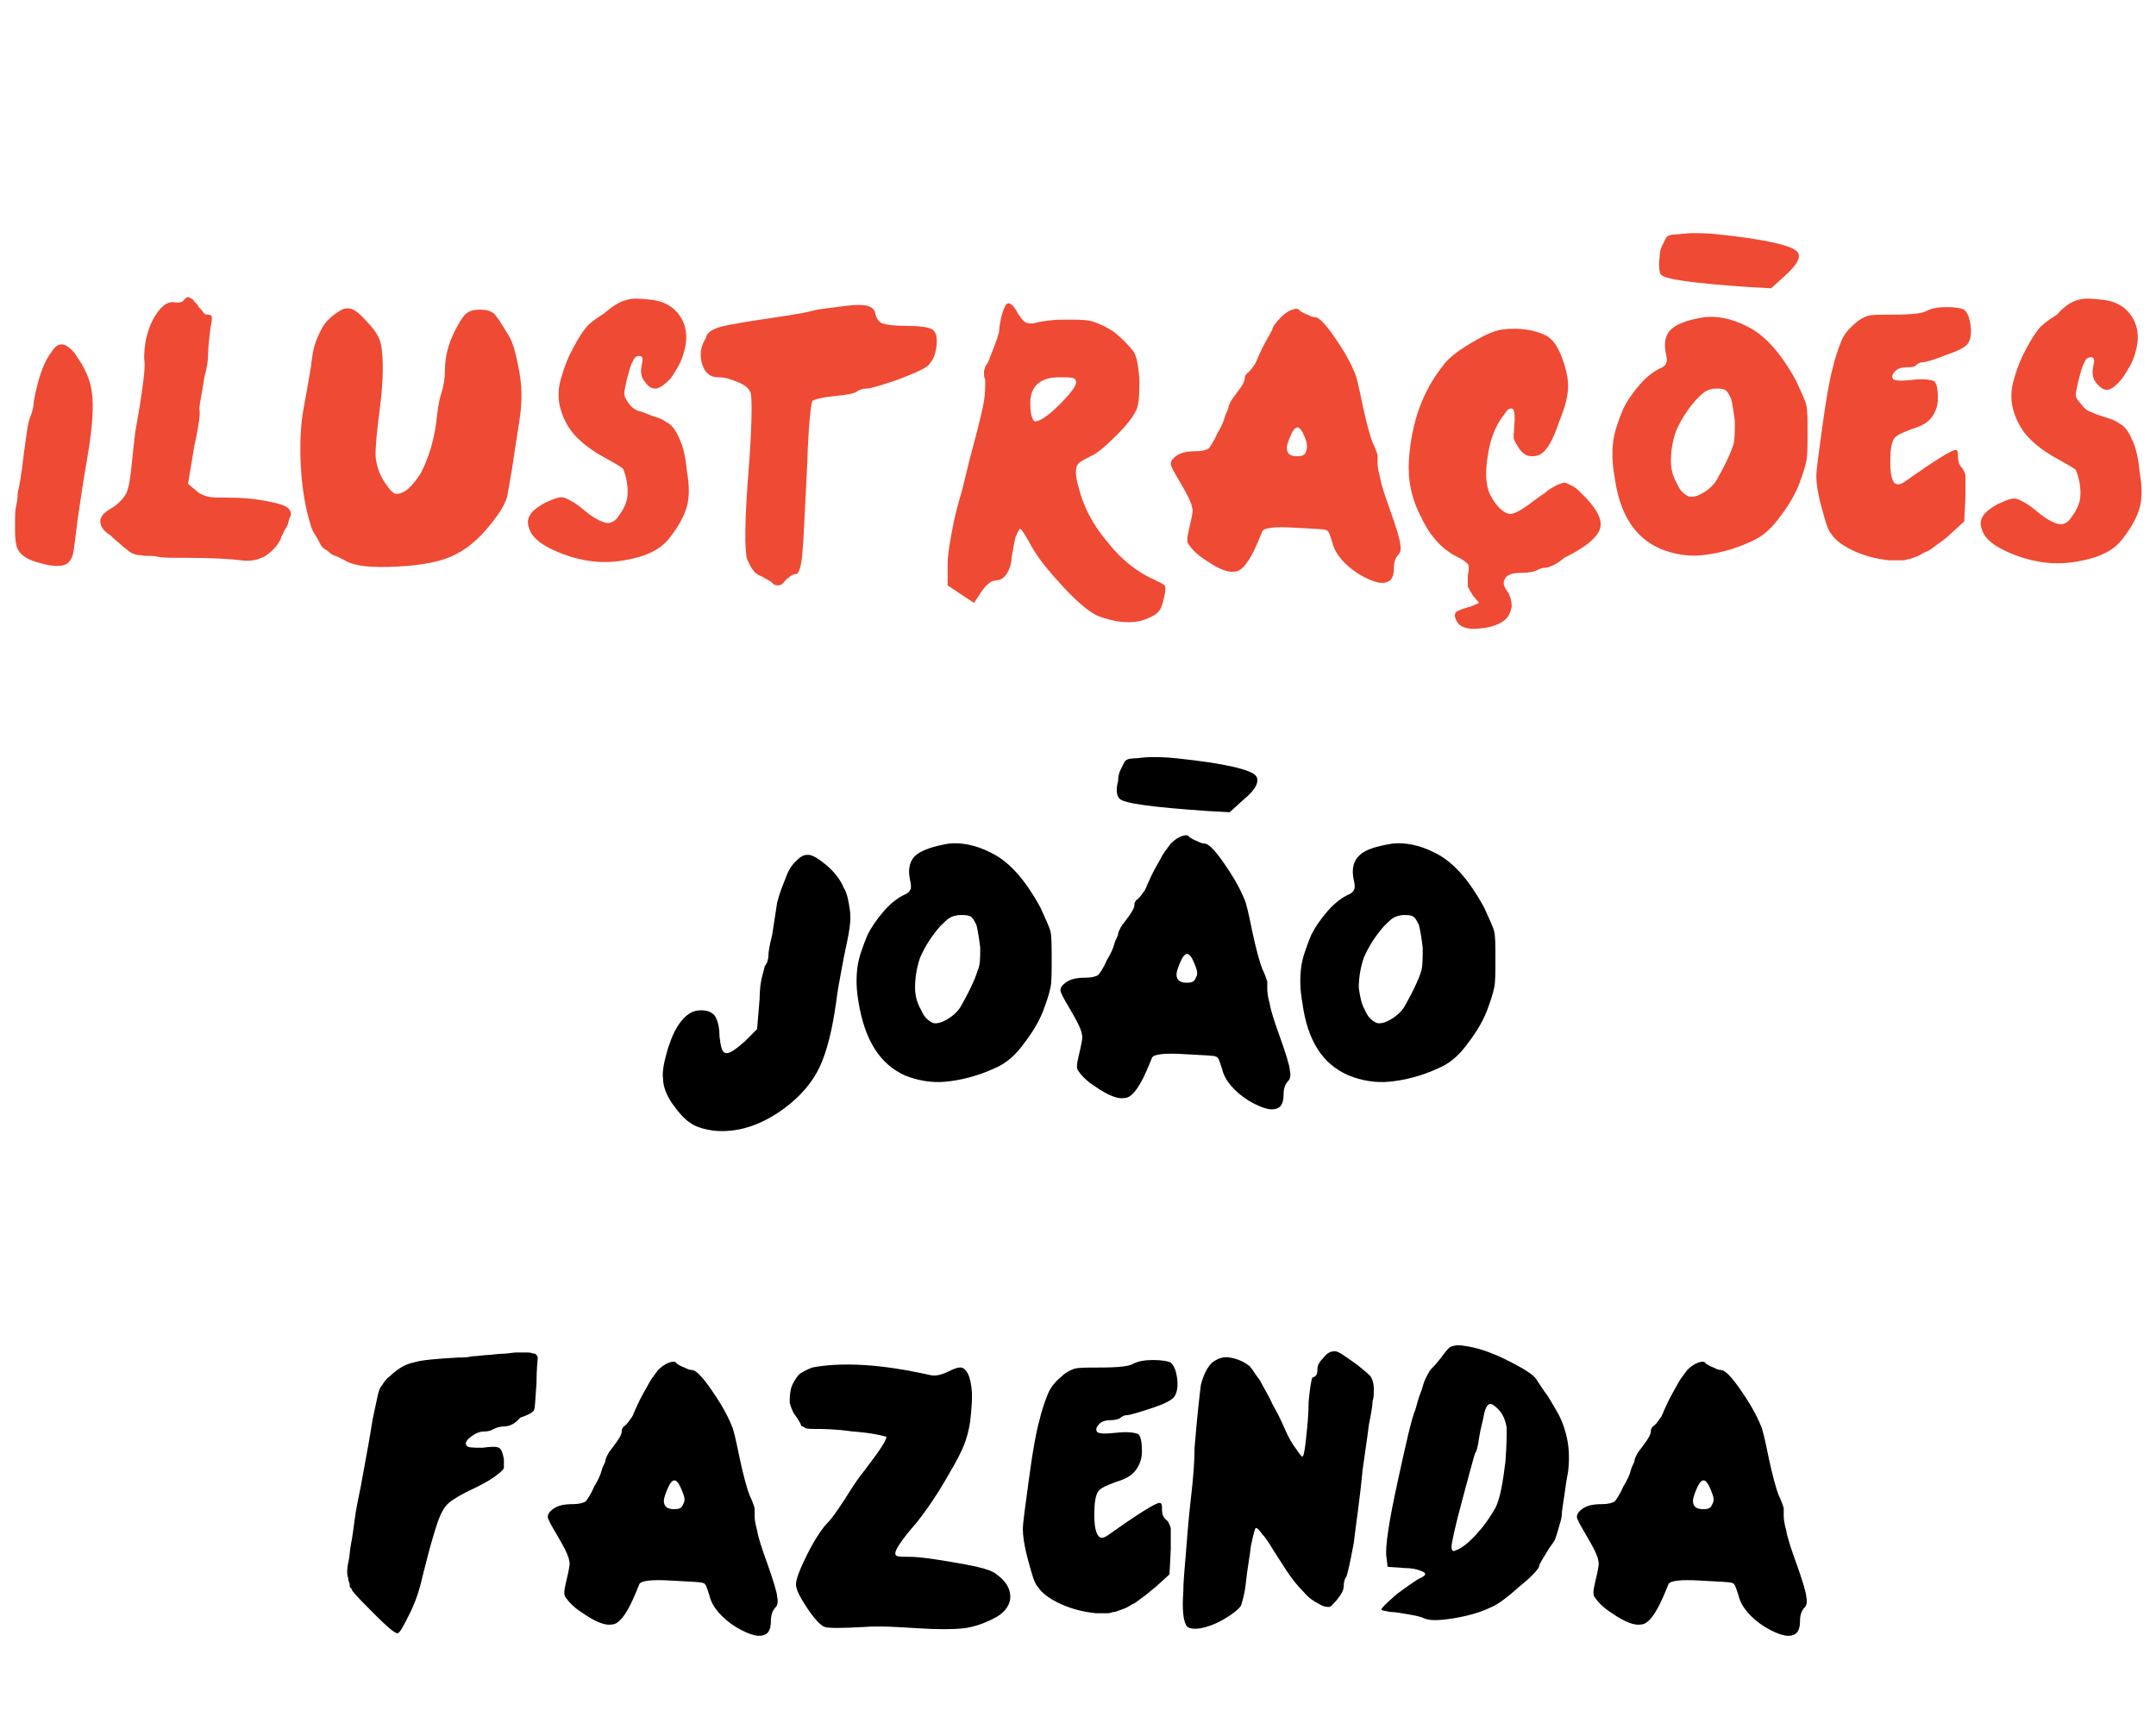 ﻿<?xml version="1.0" encoding="utf-8"?>
<!-- Generator: Adobe Illustrator 18.1.1, SVG Export Plug-In . SVG Version: 6.00 Build 0)  -->
<svg version="1.1" id="Camada_1" xmlns="http://www.w3.org/2000/svg" xmlns:xlink="http://www.w3.org/1999/xlink" x="0px" y="0px"
	 viewBox="0 0 172 137" enable-background="new 0 0 172 137" xml:space="preserve">
<pattern  x="-1222.5" y="-815.8" width="30" height="30" patternUnits="userSpaceOnUse" id="Nova_amostra_de_padrão_7" viewBox="0 -30 30 30" overflow="visible">
	<g>
		<polygon fill="none" points="0,0 30,0 30,-30 0,-30 		"/>
		<polygon fill="#EF4A34" points="30,0 0,0 0,-30 30,-30 		"/>
	</g>
</pattern>
<g>
	<g>
		<pattern  id="SVGID_2_" xlink:href="#Nova_amostra_de_padrÃ£o_7" patternTransform="matrix(1 0 0 1 223.606 24.272)">
		</pattern>
		<path fill="#EF4A34" d="M4.1,28.1c0.3-0.5,0.6-0.7,1-0.6c0.3,0.1,0.7,0.4,1,0.9c0.5,0.7,0.8,1.3,1,1.9
			c0.2,0.6,0.3,1.3,0.3,2c0,1.4-0.2,2.9-0.5,4.6c-0.3,1.7-0.5,3.2-0.7,4.5C6,43,5.9,43.9,5.8,44.3c-0.1,0.3-0.3,0.6-0.5,0.7
			c-0.4,0.2-1,0.2-1.8,0c-0.8-0.2-1.4-0.4-1.8-0.8c-0.2-0.2-0.4-0.5-0.4-0.8c-0.1-0.3-0.1-0.8-0.1-1.6c0-0.6,0-1.1,0.1-1.5
			s0.1-0.6,0.1-0.8c0-0.2,0.1-0.5,0.2-1.1c0.1-0.6,0.2-1.3,0.3-2.2c0.2-1.4,0.3-2.4,0.5-2.9c0.2-0.5,0.3-0.9,0.3-1.3
			C3,30.4,3.4,29,4.1,28.1z"/>
		<pattern  id="SVGID_4_" xlink:href="#Nova_amostra_de_padrÃ£o_7" patternTransform="matrix(1 0 0 1 223.606 24.272)">
		</pattern>
		<path fill="#EF4A34" d="M14.7,23.9c0.1-0.1,0.2-0.2,0.3-0.2c0.1,0,0.2,0.1,0.4,0.2c0.1,0.2,0.3,0.3,0.4,0.5
			c0.1,0.2,0.3,0.3,0.4,0.5s0.3,0.2,0.4,0.2c0.2,0,0.3,0.1,0.3,0.2c0,0.2,0,0.4-0.1,0.8c-0.1,0.8-0.2,1.6-0.2,2.2
			c0,0.5-0.1,1.1-0.3,1.8c-0.1,0.7-0.2,1.3-0.3,1.8c-0.1,0.5-0.1,0.8-0.1,0.8c0.1,0.1,0,1.1-0.4,2.9L15,38.6l0.6,0.5
			c0.3,0.3,0.6,0.4,0.9,0.5c0.3,0.1,0.9,0.1,1.7,0.1c1.2,0,2.2,0.1,3.2,0.3c1,0.2,1.6,0.4,1.7,0.7c0.1,0.1,0.1,0.2,0.1,0.3
			s0,0.2-0.1,0.3c0,0.1-0.1,0.3-0.1,0.4c0,0.1-0.1,0.3-0.3,0.6c-0.1,0.3-0.3,0.5-0.3,0.7c-0.3,0.6-0.7,1-1.3,1.4
			c-0.6,0.3-1.2,0.4-1.9,0.3c-0.7-0.1-2.2-0.2-4.7-0.2c-1,0-1.6,0-2-0.1s-0.8,0-1.2-0.1c-0.4,0-0.7-0.1-1-0.3
			c-0.2-0.2-0.4-0.3-0.6-0.5c-0.2-0.2-0.5-0.4-0.9-0.8C8.3,42.4,8,42,8,41.6s0.3-0.7,0.8-1c0.7-0.4,1.1-0.9,1.3-1.3
			c0.2-0.5,0.3-1.2,0.4-2.2c0.1-1,0.2-1.9,0.3-2.7c0.1-0.6,0.3-1.6,0.5-3c0.2-1.4,0.3-2.3,0.2-2.8c0-1.1,0.2-2.1,0.7-3.1
			c0.5-0.9,1-1.4,1.6-1.4C14.3,24.2,14.6,24.1,14.7,23.9z"/>
		<pattern  id="SVGID_6_" xlink:href="#Nova_amostra_de_padrÃ£o_7" patternTransform="matrix(1 0 0 1 223.606 24.272)">
		</pattern>
		<path fill="#EF4A34" d="M24.8,29.3c0.1-0.9,0.2-1.6,0.5-2.3c0.3-0.7,0.5-1.1,0.9-1.5c0.3-0.3,0.6-0.5,0.9-0.7
			c0.3-0.2,0.5-0.2,0.7-0.2c0.4,0,0.9,0.4,1.5,1.1c0.7,0.7,1,1.3,1.1,1.8c0.2,1.1,0.2,2.8-0.1,5.1c-0.3,2.3-0.4,3.7-0.3,4.1
			c0.1,0.6,0.3,1.2,0.7,1.8s0.7,0.9,0.9,0.9c0.7,0,1.3-0.6,2-1.7c0.6-1.2,1-2.5,1.2-4c0.1-0.9,0.2-1.7,0.4-2.3
			c0.2-0.6,0.3-1.3,0.3-1.9c0-0.9,0.2-1.8,0.6-2.7c0.4-0.9,0.8-1.5,1-1.7c0.3-0.3,0.7-0.4,1.2-0.4c0.5,0,0.8,0.1,1.1,0.3
			c0.2,0.2,0.6,0.8,1.2,1.8c0.3,0.5,0.5,1.2,0.7,2.2c0.2,0.9,0.3,1.7,0.3,2.4c0,0.4,0,1-0.1,1.7c-0.1,0.8-0.3,1.9-0.5,3.3
			s-0.4,2.4-0.5,3c-0.1,0.7-0.6,1.5-1.5,2.6c-0.9,1.1-1.8,1.8-2.6,2.2c-1.1,0.6-2.7,0.9-4.7,1c-2,0.1-3.4,0-4.2-0.5
			c-0.2-0.1-0.4-0.2-0.6-0.3c-0.3-0.1-0.5-0.2-0.6-0.3c-0.1-0.1-0.2-0.2-0.4-0.3c-0.2-0.1-0.3-0.3-0.4-0.5c-0.1-0.2-0.2-0.4-0.4-0.7
			s-0.3-0.6-0.4-1c-0.3-1-0.6-2.5-0.7-4.4c-0.1-1.9,0-3.4,0.2-4.5C24.4,31.6,24.6,30.5,24.8,29.3z"/>
		<pattern  id="SVGID_8_" xlink:href="#Nova_amostra_de_padrÃ£o_7" patternTransform="matrix(1 0 0 1 223.606 24.272)">
		</pattern>
		<path fill="#EF4A34" d="M50.1,23.9c0.3-0.1,0.9-0.1,1.7,0c1.2,0.1,2,0.6,2.5,1.4s0.6,1.8,0.2,3c-0.2,0.7-0.6,1.3-1,1.9
			C53,30.7,52.6,31,52.3,31c-0.4,0-0.6-0.2-0.9-0.6s-0.3-0.8-0.2-1.3c0.1-0.5,0.1-0.7-0.2-0.7c-0.2,0-0.4,0.1-0.5,0.4
			c-0.2,0.3-0.3,0.8-0.5,1.5c-0.1,0.5-0.2,0.9-0.2,1.1c0,0.2,0.1,0.4,0.3,0.7c0.2,0.3,0.5,0.6,0.9,0.7s0.8,0.3,1.1,0.4
			c0.3,0.1,0.7,0.2,1.1,0.5c0.4,0.2,0.7,0.6,1,1.3c0.3,0.6,0.5,1.5,0.6,2.6c0.2,1.1,0.2,2.1,0,2.8s-0.6,1.5-1.3,2.4
			c-0.7,1-1.9,1.6-3.7,1.9c-1.7,0.3-3.3,0.1-4.9-0.5c-1.6-0.6-2.5-1.3-2.7-2.1c-0.3-0.8,0.2-1.4,1.3-2c0.7-0.3,1.1-0.5,1.5-0.4
			c0.3,0.1,0.9,0.4,1.6,1c0.7,0.6,1.3,0.9,1.7,1c0.4,0.1,0.8-0.1,1.1-0.6c0.3-0.4,0.5-0.8,0.6-1.2c0.1-0.4,0.1-0.9,0-1.5
			c-0.1-0.5-0.2-0.8-0.3-1c-0.2-0.2-0.6-0.4-1.3-0.8c-1.5-0.8-2.6-1.7-3.2-2.8c-0.6-1.1-0.8-2.2-0.5-3.4c0.2-0.7,0.4-1.4,0.8-2.2
			c0.4-0.8,0.8-1.5,1.2-2c0.2-0.3,0.7-0.7,1.5-1.2C49,24.3,49.6,24,50.1,23.9z"/>
		<pattern  id="SVGID_10_" xlink:href="#Nova_amostra_de_padrÃ£o_7" patternTransform="matrix(1 0 0 1 223.606 24.272)">
		</pattern>
		<path fill="#EF4A34" d="M58.3,25.9c1-0.2,2.3-0.4,3.7-0.6s2.5-0.4,3.2-0.6c0.7-0.1,1.5-0.2,2.3-0.3c0.8-0.1,1.3-0.1,1.7,0
			c0.3,0.1,0.5,0.2,0.6,0.5c0.1,0.5,0.3,0.8,0.6,0.9s0.9,0.2,1.9,0.2c1.1,0,1.8,0.1,2.1,0.3c0.3,0.2,0.4,0.7,0.3,1.4
			c-0.1,0.7-0.3,1.1-0.7,1.5c-0.4,0.3-1.1,0.6-2.4,1.1c-1.2,0.4-2.1,0.7-2.5,0.7c-0.3,0-0.5,0.1-0.7,0.2c-0.2,0.2-0.8,0.3-1.8,0.4
			c-1.1,0.1-1.7,0.3-1.8,0.4c-0.1,0.2-0.3,1.8-0.4,5c-0.2,3.9-0.3,6.3-0.4,7.3c-0.1,1-0.3,1.5-0.5,1.5c-0.2,0-0.4,0.1-0.6,0.3
			c-0.2,0.1-0.3,0.3-0.4,0.4c-0.1,0.1-0.2,0.2-0.4,0.2c-0.2,0-0.3,0-0.5-0.2c-0.2-0.2-0.5-0.3-0.8-0.5c-0.3-0.1-0.6-0.3-0.7-0.5
			c-0.2-0.2-0.3-0.5-0.5-0.9c-0.2-0.7-0.2-3,0.1-6.8c0.3-3.8,0.3-5.9,0.2-6.4c-0.1-0.4-0.5-0.7-1-0.9s-1-0.4-1.6-0.4
			c-0.7,0-1.1-0.4-1.3-1.1c-0.2-0.7-0.1-1.4,0.3-2C56.4,26.4,57.1,26.1,58.3,25.9z"/>
		<pattern  id="SVGID_11_" xlink:href="#Nova_amostra_de_padrÃ£o_7" patternTransform="matrix(1 0 0 1 223.606 24.272)">
		</pattern>
		<path fill="#EF4A34" d="M80.2,24.4c0.2-0.4,0.6-0.2,1,0.6c0.2,0.3,0.4,0.6,0.6,0.7c0.1,0.1,0.3,0.1,0.6,0.1
			c0.8-0.2,1.6-0.3,2.5-0.3s1.6,0,2.1,0.1c0.7,0.2,1.3,0.5,1.9,0.9c0.6,0.5,1.1,1,1.5,1.5c0.3,0.4,0.4,1.2,0.5,2.2
			c0,1,0,1.8-0.2,2.4c-0.2,0.5-0.7,1.2-1.6,2.1c-0.9,0.9-1.6,1.5-2.1,1.7c-0.6,0.3-1,0.5-1.1,0.8c-0.1,0.3-0.1,0.8,0.1,1.5
			c0.4,1.7,1.2,3.2,2.4,4.6c1.1,1.4,2.4,2.4,3.8,3c0.4,0.2,0.6,0.3,0.7,0.4c0.1,0.1,0.1,0.4,0,0.8c-0.1,0.5-0.2,0.9-0.4,1.2
			c-0.2,0.3-0.6,0.5-1.1,0.7c-1,0.4-2.4,0.3-3.9-0.3c-0.6-0.3-1.5-1-2.7-2.3c-1.2-1.3-2-2.3-2.5-3.2c-0.5-0.9-0.8-1.4-0.9-1.4
			c-0.1,0-0.2,0.2-0.4,0.7c-0.1,0.5-0.2,1-0.3,1.6c0,0.5-0.2,1-0.4,1.3c-0.2,0.3-0.5,0.5-0.8,0.5c-0.4,0-0.8,0.3-1.2,0.9l-0.6,0.9
			l-2.1-1.4V45c0-0.6,0.1-1.2,0.2-1.8c0.1-0.6,0.2-1.1,0.3-1.6c0.1-0.5,0.3-1.3,0.6-2.3c0.3-1.1,0.5-2.1,0.8-3.2
			c0.1-0.4,0.3-1.1,0.5-1.9s0.4-1.6,0.5-2.2c0.1-0.6,0.1-1.2,0.1-1.7c-0.1-0.2-0.1-0.4-0.1-0.7c0.1-0.3,0.1-0.4,0.2-0.5
			c0.1-0.1,0.2-0.4,0.4-0.9c0.2-0.5,0.4-1,0.6-1.7C79.8,25.2,80.1,24.6,80.2,24.4z M85.8,30.3c-0.1-0.2-0.5-0.2-1.3-0.2
			c-1.6,0-2.4,0.8-2.3,2.3c0,0.7,0.2,1.1,0.3,1.2c0.3,0.1,1-0.3,2-1.3C85.6,31.2,86,30.6,85.8,30.3z"/>
		<pattern  id="SVGID_12_" xlink:href="#Nova_amostra_de_padrÃ£o_7" patternTransform="matrix(1 0 0 1 223.606 24.272)">
		</pattern>
		<path fill="#EF4A34" d="M102.2,25.3c0.3-0.3,0.6-0.5,0.9-0.6c0.3-0.1,0.5-0.1,0.6,0.1c0.2,0.1,0.3,0.2,0.6,0.3
			c0.2,0.1,0.4,0.2,0.6,0.2c0.3,0,0.8,0.5,1.5,1.5c0.7,1,1.3,2,1.7,3c0.1,0.2,0.3,1,0.6,2.5c0.3,1.4,0.6,2.5,0.8,3
			c0.2,0.4,0.3,0.7,0.4,1c0,0.2,0,0.4,0,0.6c0,0.1,0,0.5,0.2,1.2c0.1,0.6,0.4,1.5,0.8,2.6c0.5,1.4,0.8,2.4,0.8,2.7
			c0.1,0.4,0,0.7-0.1,0.8c-0.3,0.3-0.4,0.7-0.4,1.1c0,0.5-0.1,0.8-0.3,1c-0.5,0.4-1.3,0.2-2.5-0.5c-1.1-0.7-1.9-1.6-2.1-2.5
			c-0.2-0.6-0.3-1-0.5-1c-0.1-0.1-0.9-0.1-2.5-0.2c-1.6-0.1-2.5,0-2.6,0.3c-0.1,0.2-0.3,0.8-0.7,1.6c-0.5,1-1,1.6-1.5,1.6
			c-0.5,0.1-1.3-0.2-2.3-0.9c-0.8-0.5-1.2-1-1.4-1.3s0-0.9,0.2-1.8c0.1-0.5,0.2-0.9,0.1-1.1c0-0.2-0.2-0.7-0.6-1.4
			c-0.5-0.9-0.9-1.5-1-1.8c-0.2-0.3-0.1-0.6,0.3-0.9c0.4-0.3,0.9-0.4,1.6-0.4c0.5,0,0.8-0.1,1-0.2c0.1-0.1,0.4-0.5,0.7-1.2
			c0.3-0.5,0.5-0.9,0.6-1.3s0.3-0.6,0.3-0.8c0-0.1,0.1-0.3,0.2-0.5c0.1-0.2,0.3-0.4,0.5-0.7c0.4-0.5,0.6-0.9,0.6-1.1
			c0-0.1,0-0.2,0.1-0.3c0-0.1,0.1-0.1,0.2-0.2s0.2-0.2,0.4-0.5c0.2-0.2,0.3-0.6,0.5-1c0.4-0.9,0.8-1.5,1-1.9
			C101.5,26.1,101.8,25.7,102.2,25.3z M104.1,34.9c-0.2-0.5-0.4-0.8-0.6-0.8c-0.2,0-0.4,0.3-0.6,0.8c-0.2,0.5-0.3,0.8-0.2,1.1
			c0.1,0.3,0.4,0.4,0.8,0.4c0.4,0,0.6-0.1,0.7-0.4C104.3,35.7,104.3,35.4,104.1,34.9z"/>
		<pattern  id="SVGID_13_" xlink:href="#Nova_amostra_de_padrÃ£o_7" patternTransform="matrix(1 0 0 1 223.606 24.272)">
		</pattern>
		<path fill="#EF4A34" d="M123.2,45.3c-0.2,0-0.4,0.1-0.6,0.2s-0.6,0.2-1.2,0.2c-0.6,0-1.1,0.1-1.3,0.4
			c-0.2,0.3-0.2,0.6,0.1,1c0.3,0.4,0.4,0.9,0.4,1.3c-0.1,0.5-0.3,0.9-0.6,1.1c-0.4,0.3-0.9,0.5-1.6,0.6c-0.7,0.1-1.3,0.1-1.7-0.1
			c-0.3-0.1-0.5-0.4-0.6-0.7c-0.1-0.3,0-0.5,0.3-0.6c0.2-0.1,0.5-0.2,0.9-0.3l0.7-0.3l-0.5-0.6c-0.2-0.3-0.3-0.5-0.4-0.7
			c0-0.2,0-0.5,0-0.9c0.1-0.5,0.1-0.8,0-0.9c-0.1-0.1-0.3-0.3-0.7-0.5c-1.3-0.6-2.3-1.7-3-3.2c-0.8-1.5-1.1-3-1-4.6
			c0.2-3,1.1-5.5,2.7-7.5c0.4-0.6,1.2-1.2,2.2-1.8c1-0.6,1.8-1,2.5-1.1c0.7-0.1,1.3-0.1,2,0c0.7,0.1,1.2,0.3,1.6,0.5
			c0.5,0.3,0.9,0.9,1.2,1.7s0.5,1.6,0.5,2.3c0,0.7-0.2,1.6-0.7,2.8c-0.4,1.2-0.8,2-1.2,2.4c-0.3,0.3-0.6,0.4-1,0.4s-0.7-0.2-1-0.6
			c-0.2-0.3-0.3-0.5-0.4-0.7s0-0.6,0-1.1c0.1-1,0-1.5-0.3-1.4c-0.2,0-0.3,0.2-0.6,0.6c-0.6,0.8-1,1.8-1.2,3.1
			c-0.2,1.2-0.2,2.2,0.1,3c0.2,0.4,0.4,0.8,0.8,1.2c0.3,0.3,0.6,0.5,0.9,0.5c0.3,0,0.9-0.3,1.8-1c0.5-0.4,0.9-0.6,1.1-0.8
			c0.2-0.2,0.5-0.3,0.8-0.5c0.3-0.1,0.5-0.2,0.6-0.2s0.3,0.1,0.5,0.2c0.2,0.1,0.4,0.2,0.6,0.4c0.2,0.2,0.4,0.4,0.7,0.7
			c0.9,1,1.3,1.8,1,2.5s-1.2,1.4-2.8,2.2C124.1,45.1,123.5,45.3,123.2,45.3z"/>
		<pattern  id="SVGID_14_" xlink:href="#Nova_amostra_de_padrÃ£o_7" patternTransform="matrix(1 0 0 1 223.606 24.272)">
		</pattern>
		<path fill="#EF4A34" d="M136,25.3c1-0.1,2.1,0.1,3.3,0.7c1.5,0.7,2.8,2.2,4,4.4c0.4,0.9,0.7,1.5,0.8,1.9
			c0.1,0.4,0.1,1.1,0.1,2.3c0,1,0,1.8-0.1,2.2c-0.1,0.5-0.3,1.1-0.6,1.9c-0.4,1-1,1.9-1.7,2.8c-0.7,0.9-1.4,1.4-2.1,1.7
			c-1.5,0.7-2.9,1-4,1.1c-1.1,0.1-2.2-0.1-3.2-0.5c-2.1-0.9-3.3-2.8-3.7-5.8c-0.2-1.1-0.2-2-0.1-2.8c0.1-0.8,0.4-1.6,0.8-2.6
			c0.3-0.6,0.7-1.2,1.3-1.9c0.6-0.7,1.2-1.1,1.6-1.3c0.3-0.1,0.5-0.3,0.5-0.4c0.1-0.1,0.1-0.4,0-0.8c-0.2-0.9,0-1.6,0.5-2
			C133.9,25.8,134.7,25.5,136,25.3z M138.4,33.6c-0.1-0.8-0.2-1.4-0.3-1.8c-0.2-0.4-0.3-0.6-0.5-0.7c-0.2-0.1-0.4-0.1-0.7-0.1
			c-0.3,0-0.6,0.1-0.8,0.2c-0.2,0.1-0.5,0.4-0.8,0.7c-0.7,0.8-1.2,1.6-1.6,2.5c-0.3,0.9-0.4,1.7-0.4,2.4s0.2,1.3,0.5,1.8
			c0.2,0.5,0.5,0.8,0.9,1c0.3,0.1,0.7,0,1.2-0.3c0.5-0.3,0.9-0.7,1.1-1.1c0.8-1.4,1.2-2.4,1.3-2.8C138.4,35,138.4,34.4,138.4,33.6z"
			/>
		<pattern  id="SVGID_15_" xlink:href="#Nova_amostra_de_padrÃ£o_7" patternTransform="matrix(1 0 0 1 223.606 24.272)">
		</pattern>
		<path fill="#EF4A34" d="M153.4,28.9c-0.2,0-0.4,0.1-0.5,0.2c-0.2,0.2-0.4,0.2-0.8,0.2c-0.4,0-0.7,0.1-0.9,0.3
			s-0.3,0.4-0.2,0.6c0.1,0.2,0.7,0.2,1.6,0.1c0.9-0.1,1.4,0,1.7,0.1c0.2,0.2,0.3,0.6,0.3,1.4c0,0.6-0.2,1.1-0.5,1.5
			c-0.3,0.4-0.8,0.7-1.5,0.9c-0.8,0.3-1.3,0.5-1.5,0.8c-0.2,0.3-0.3,0.9-0.3,1.8c0,0.9,0.1,1.4,0.3,1.7c0.2,0.2,0.5,0.2,0.9-0.1
			c2.4-1.7,3.7-2.5,4-2.5c0.2,0,0.2,0.2,0.2,0.5c0,0.4,0.1,0.7,0.3,0.9c0.1,0.1,0.2,0.3,0.3,0.6c0,0.3,0,0.9,0,1.7l-0.1,2l-1.1,1
			c-0.3,0.3-0.7,0.6-1,0.8c-0.3,0.2-0.6,0.5-0.9,0.6s-0.5,0.3-0.8,0.4c-0.3,0.1-0.5,0.2-0.6,0.2s-0.3,0.1-0.5,0.1
			c-0.2,0-0.4,0-0.4,0c-0.1,0-0.2,0-0.4,0s-0.3,0-0.3,0c-0.9-0.1-1.8-0.3-2.7-0.7c-0.9-0.4-1.6-0.9-1.9-1.4
			c-0.3-0.3-0.5-1.1-0.8-2.2c-0.3-1.1-0.4-1.9-0.4-2.4c0-0.5,0.2-1.9,0.5-4.1s0.6-3.8,0.8-4.5c0.2-0.9,0.5-1.7,0.7-2.2
			c0.2-0.5,0.6-1,1.1-1.4c0.3-0.3,0.7-0.5,1-0.6s1-0.1,2.1-0.1c1.4,0,2.3-0.1,2.6-0.3c0.4-0.2,0.9-0.3,1.6-0.3
			c0.7,0,1.2,0.1,1.4,0.2c0.2,0.2,0.4,0.5,0.5,1.2c0.1,0.7,0,1.2-0.2,1.5c-0.2,0.3-0.8,0.6-1.7,0.9
			C154.3,28.7,153.6,28.9,153.4,28.9z"/>
		<pattern  id="SVGID_16_" xlink:href="#Nova_amostra_de_padrÃ£o_7" patternTransform="matrix(1 0 0 1 223.606 24.272)">
		</pattern>
		<path fill="#EF4A34" d="M165.9,23.9c0.3-0.1,0.9-0.1,1.7,0c1.2,0.1,2,0.6,2.5,1.4c0.5,0.8,0.6,1.8,0.2,3
			c-0.2,0.7-0.6,1.3-1,1.9c-0.5,0.6-0.9,0.9-1.2,0.9c-0.3,0-0.6-0.2-0.9-0.6s-0.3-0.8-0.2-1.3c0.1-0.5,0.1-0.7-0.2-0.7
			c-0.2,0-0.4,0.1-0.5,0.4c-0.2,0.3-0.3,0.8-0.5,1.5c-0.1,0.5-0.2,0.9-0.2,1.1s0.1,0.4,0.4,0.7c0.2,0.3,0.5,0.6,0.9,0.7
			c0.4,0.2,0.8,0.3,1.1,0.4c0.3,0.1,0.7,0.2,1.1,0.5c0.4,0.2,0.7,0.6,1,1.3c0.3,0.6,0.5,1.5,0.6,2.6c0.2,1.1,0.2,2.1,0,2.8
			c-0.2,0.7-0.6,1.5-1.3,2.4c-0.7,1-1.9,1.6-3.7,1.9c-1.7,0.3-3.3,0.1-4.9-0.5c-1.6-0.6-2.5-1.3-2.7-2.1c-0.3-0.8,0.2-1.4,1.3-2
			c0.7-0.3,1.1-0.5,1.5-0.4c0.3,0.1,0.9,0.4,1.6,1s1.3,0.9,1.7,1c0.4,0.1,0.8-0.1,1.1-0.6c0.3-0.4,0.5-0.8,0.6-1.2
			c0.1-0.4,0.1-0.9,0-1.5c-0.1-0.5-0.2-0.8-0.3-1c-0.2-0.2-0.6-0.4-1.3-0.8c-1.5-0.8-2.6-1.7-3.2-2.8c-0.6-1.1-0.8-2.2-0.5-3.4
			c0.2-0.7,0.4-1.4,0.8-2.2c0.4-0.8,0.8-1.5,1.2-2c0.2-0.3,0.7-0.7,1.5-1.2C164.8,24.3,165.4,24,165.9,23.9z"/>
		<path d="M62,72c0.2-0.8,0.5-1.5,0.7-2c0.2-0.6,0.5-1,0.7-1.2c0.2-0.2,0.4-0.4,0.6-0.5c0.2-0.1,0.3-0.1,0.5-0.1
			c0.3,0,0.8,0.3,1.4,0.8c0.6,0.5,1.1,1.1,1.4,1.8c0.3,0.5,0.4,1.1,0.5,1.8s0,1.3-0.1,1.9c-0.1,0.6-0.3,1.4-0.5,2.5
			c-0.2,1.1-0.4,2.1-0.5,3c-0.3,2.1-0.7,3.8-1.3,5.1s-1.6,2.4-2.8,3.3c-1.9,1.4-3.8,2-5.7,1.8c-0.7-0.1-1.4-0.3-1.8-0.6
			c-0.5-0.3-1-0.9-1.5-1.6c-0.4-0.6-0.7-1.3-0.7-1.9c-0.1-0.6,0.1-1.5,0.4-2.5c0.3-0.9,0.6-1.6,1.1-2.2c0.5-0.6,1-0.8,1.5-0.8
			c0.5,0,0.8,0.1,1.1,0.4c0.2,0.3,0.4,0.8,0.4,1.7c0.1,0.8,0.2,1.3,0.5,1.3c0.3,0.1,0.8-0.3,1.5-0.9l1-1l0.2-2.4
			c0-0.8,0.1-1.4,0.2-1.8c0.1-0.4,0.2-0.7,0.2-0.8c0.1-0.1,0.1-0.2,0.2-0.3c0-0.1,0.1-0.3,0.1-0.5c0-0.4,0.1-0.9,0.3-1.7L62,72z"/>
		<path d="M75.7,67.3c1-0.1,2.1,0.1,3.3,0.7c1.5,0.7,2.8,2.2,4,4.4c0.4,0.9,0.7,1.5,0.8,1.9c0.1,0.4,0.1,1.1,0.1,2.3
			c0,1,0,1.8-0.1,2.2c-0.1,0.5-0.3,1.1-0.6,1.9c-0.4,1-1,1.9-1.7,2.8c-0.7,0.9-1.4,1.4-2.1,1.7c-1.5,0.7-2.9,1-4,1.1
			c-1.1,0.1-2.2-0.1-3.2-0.5C70.2,84.9,69,83,68.5,80c-0.2-1.1-0.2-2-0.1-2.8c0.1-0.8,0.4-1.6,0.8-2.6c0.3-0.6,0.7-1.2,1.3-1.9
			c0.6-0.7,1.2-1.1,1.6-1.3c0.3-0.1,0.5-0.3,0.5-0.4c0.1-0.1,0.1-0.4,0-0.8c-0.2-0.9,0-1.6,0.5-2C73.6,67.8,74.5,67.5,75.7,67.3z
			 M78.2,75.6c-0.1-0.8-0.2-1.4-0.3-1.8c-0.2-0.4-0.3-0.6-0.5-0.7C77.2,73,76.9,73,76.6,73c-0.3,0-0.6,0.1-0.8,0.2
			c-0.2,0.1-0.5,0.4-0.8,0.7c-0.7,0.8-1.2,1.6-1.6,2.5c-0.3,0.9-0.4,1.7-0.4,2.4s0.2,1.3,0.5,1.8c0.2,0.5,0.5,0.8,0.9,1
			c0.3,0.1,0.7,0,1.2-0.3c0.5-0.3,0.9-0.7,1.1-1.1c0.8-1.4,1.2-2.4,1.3-2.8C78.2,77,78.2,76.4,78.2,75.6z"/>
		<path d="M93.4,67.3c0.3-0.3,0.6-0.5,0.9-0.6c0.3-0.1,0.5-0.1,0.6,0.1c0.2,0.1,0.3,0.2,0.6,0.3c0.2,0.1,0.4,0.2,0.6,0.2
			c0.3,0,0.8,0.5,1.5,1.5c0.7,1,1.3,2,1.7,3c0.1,0.2,0.3,1,0.6,2.5c0.3,1.4,0.6,2.5,0.8,3c0.2,0.4,0.3,0.7,0.4,1c0,0.2,0,0.4,0,0.6
			c0,0.1,0,0.5,0.2,1.2c0.1,0.6,0.4,1.5,0.8,2.6c0.5,1.4,0.8,2.4,0.8,2.7c0.1,0.4,0,0.7-0.1,0.8c-0.3,0.3-0.4,0.7-0.4,1.1
			c0,0.5-0.1,0.8-0.3,1c-0.5,0.4-1.3,0.2-2.5-0.5c-1.1-0.7-1.9-1.6-2.1-2.5c-0.2-0.6-0.3-1-0.5-1c-0.1-0.1-0.9-0.1-2.5-0.2
			c-1.6-0.1-2.5,0-2.6,0.3c-0.1,0.2-0.3,0.8-0.7,1.6c-0.5,1-1,1.6-1.5,1.6c-0.5,0.1-1.3-0.2-2.3-0.9c-0.8-0.5-1.2-1-1.4-1.3
			s0-0.9,0.2-1.8c0.1-0.5,0.2-0.9,0.1-1.1c0-0.2-0.2-0.7-0.6-1.4c-0.5-0.9-0.9-1.5-1-1.8c-0.2-0.3-0.1-0.6,0.3-0.9
			c0.4-0.3,0.9-0.4,1.6-0.4c0.5,0,0.8-0.1,1-0.2c0.1-0.1,0.4-0.5,0.7-1.2c0.3-0.5,0.5-0.9,0.6-1.3s0.3-0.6,0.3-0.8
			c0-0.1,0.1-0.3,0.2-0.5c0.1-0.2,0.3-0.4,0.5-0.7c0.4-0.5,0.6-0.9,0.6-1.1c0-0.1,0-0.2,0.1-0.3c0-0.1,0.1-0.1,0.2-0.2
			s0.2-0.2,0.4-0.5c0.2-0.2,0.3-0.6,0.5-1c0.4-0.9,0.8-1.5,1-1.9C92.8,68.1,93.1,67.7,93.4,67.3z M95.3,76.9
			c-0.2-0.5-0.4-0.8-0.6-0.8c-0.2,0-0.4,0.3-0.6,0.8c-0.2,0.5-0.3,0.8-0.2,1.1c0.1,0.3,0.4,0.4,0.8,0.4c0.4,0,0.6-0.1,0.7-0.4
			C95.6,77.7,95.5,77.4,95.3,76.9z"/>
		<path d="M111.1,67.3c1-0.1,2.1,0.1,3.3,0.7c1.5,0.7,2.8,2.2,4,4.4c0.4,0.9,0.7,1.5,0.8,1.9c0.1,0.4,0.1,1.1,0.1,2.3
			c0,1,0,1.8-0.1,2.2c-0.1,0.5-0.3,1.1-0.6,1.9c-0.4,1-1,1.9-1.7,2.8c-0.7,0.9-1.4,1.4-2.1,1.7c-1.5,0.7-2.9,1-4,1.1
			c-1.1,0.1-2.2-0.1-3.2-0.5c-2.1-0.9-3.3-2.8-3.7-5.8c-0.2-1.1-0.2-2-0.1-2.8c0.1-0.8,0.4-1.6,0.8-2.6c0.3-0.6,0.7-1.2,1.3-1.9
			c0.6-0.7,1.2-1.1,1.6-1.3c0.3-0.1,0.5-0.3,0.5-0.4c0.1-0.1,0.1-0.4,0-0.8c-0.2-0.9,0-1.6,0.5-2C108.9,67.8,109.8,67.5,111.1,67.3z
			 M113.5,75.6c-0.1-0.8-0.2-1.4-0.3-1.8c-0.2-0.4-0.3-0.6-0.5-0.7c-0.2-0.1-0.4-0.1-0.7-0.1c-0.3,0-0.6,0.1-0.8,0.2
			c-0.2,0.1-0.5,0.4-0.8,0.7c-0.7,0.8-1.2,1.6-1.6,2.5c-0.3,0.9-0.4,1.7-0.4,2.4c0.1,0.7,0.2,1.3,0.5,1.8c0.2,0.5,0.5,0.8,0.9,1
			c0.3,0.1,0.7,0,1.2-0.3c0.5-0.3,0.9-0.7,1.1-1.1c0.8-1.4,1.2-2.4,1.3-2.8C113.5,77,113.5,76.4,113.5,75.6z"/>
		<path d="M40.2,113.8c-0.3,0-0.6,0.1-0.8,0.2s-0.4,0.2-0.7,0.2c-0.4,0-0.7,0.1-1.1,0.4c-0.4,0.3-0.5,0.5-0.4,0.7
			c0.1,0.2,0.5,0.2,1.3,0.2c0.7-0.1,1.1-0.1,1.3,0c0.2,0.1,0.3,0.4,0.4,0.9c0,0.3,0,0.6,0,0.7s-0.3,0.4-0.6,0.6
			c-0.5,0.4-1.1,0.7-1.7,1c-1.1,0.5-1.9,1-2.2,1.3c-0.4,0.4-0.7,1.1-1,2.1c-0.4,1.3-0.7,2.5-1,3.7c-0.2,0.9-0.5,1.9-1,2.9
			c-0.5,1-0.8,1.6-1,1.6c-0.2,0-0.8-0.5-1.7-1.4s-1.6-1.6-1.9-2c0,0,0-0.1-0.1-0.2c-0.1-0.1-0.1-0.1-0.1-0.2s0-0.2-0.1-0.4
			c0-0.2-0.1-0.4-0.1-0.6c0-0.2,0-0.5,0.1-0.9s0.1-0.9,0.2-1.4c0.1-0.5,0.2-1.2,0.3-2c0.1-0.8,0.3-1.7,0.5-2.7
			c0.2-1.1,0.4-2.2,0.6-3.3c0.2-1.1,0.3-1.9,0.4-2.3c0.1-0.5,0.2-0.9,0.3-1.4c0.1-0.5,0.2-0.8,0.4-1c0.1-0.2,0.3-0.5,0.6-0.7
			c0.6-0.6,1.3-1,1.9-1.1c0.6-0.2,1.8-0.3,3.6-0.4c0.3,0,0.7,0,1.1-0.1c0.4,0,0.9-0.1,1.2-0.1s0.8-0.1,1.2-0.1
			c0.4,0,0.8-0.1,1.1-0.1c0.3,0,0.6,0,0.9,0c0.3,0,0.4,0.1,0.6,0.1c0.1,0.1,0.2,0.2,0.2,0.3c0,0.2-0.1,0.9-0.1,2.1
			c-0.1,1.2-0.1,1.9-0.2,2.1c-0.1,0.2-0.5,0.4-1.1,0.6C41,113.7,40.5,113.8,40.2,113.8z"/>
		<path d="M52.5,109.3c0.3-0.3,0.6-0.5,0.9-0.6c0.3-0.1,0.5-0.1,0.6,0.1c0.2,0.1,0.3,0.2,0.6,0.3c0.2,0.1,0.4,0.2,0.6,0.2
			c0.3,0,0.8,0.5,1.5,1.5c0.7,1,1.3,2,1.7,3c0.1,0.2,0.3,1,0.6,2.5c0.3,1.4,0.6,2.5,0.8,3c0.2,0.4,0.3,0.7,0.4,1c0,0.2,0,0.4,0,0.6
			c0,0.1,0,0.5,0.2,1.2c0.1,0.6,0.4,1.5,0.8,2.6c0.5,1.4,0.8,2.4,0.8,2.7c0.1,0.4,0,0.7-0.1,0.8c-0.3,0.3-0.4,0.7-0.4,1.1
			c0,0.5-0.1,0.8-0.3,1c-0.5,0.4-1.3,0.2-2.5-0.5c-1.1-0.7-1.9-1.6-2.1-2.5c-0.2-0.6-0.3-1-0.5-1c-0.1-0.1-0.9-0.1-2.5-0.2
			c-1.6-0.1-2.5,0-2.6,0.3c-0.1,0.2-0.3,0.8-0.7,1.6c-0.5,1-1,1.6-1.5,1.6c-0.5,0.1-1.3-0.2-2.3-0.9c-0.8-0.5-1.2-1-1.4-1.3
			s0-0.9,0.2-1.8c0.1-0.5,0.2-0.9,0.1-1.1c0-0.2-0.2-0.7-0.6-1.4c-0.5-0.9-0.9-1.5-1-1.8c-0.2-0.3-0.1-0.6,0.3-0.9
			c0.4-0.3,0.9-0.4,1.6-0.4c0.5,0,0.8-0.1,1-0.2c0.1-0.1,0.4-0.5,0.7-1.2c0.3-0.5,0.5-0.9,0.6-1.3s0.3-0.6,0.3-0.8
			c0-0.1,0.1-0.3,0.2-0.5c0.1-0.2,0.3-0.4,0.5-0.7c0.4-0.5,0.6-0.9,0.6-1.1c0-0.1,0-0.2,0.1-0.3c0-0.1,0.1-0.1,0.2-0.2
			s0.2-0.2,0.4-0.5c0.2-0.2,0.3-0.6,0.5-1c0.4-0.9,0.8-1.5,1-1.9C51.9,110.1,52.2,109.7,52.5,109.3z M54.4,118.9
			c-0.2-0.5-0.4-0.8-0.6-0.8c-0.2,0-0.4,0.3-0.6,0.8c-0.2,0.5-0.3,0.8-0.2,1.1c0.1,0.3,0.4,0.4,0.8,0.4c0.4,0,0.6-0.1,0.7-0.4
			C54.7,119.7,54.6,119.4,54.4,118.9z"/>
		<path d="M64.8,109.1c1-0.2,2.4-0.3,4.1-0.2c1.7,0.1,3.5,0.4,5.3,0.8c0.4,0.1,0.9,0,1.5-0.3c0.6-0.3,1-0.4,1.2-0.2
			c0.3,0.2,0.5,0.7,0.6,1.5c0.1,0.8,0,1.7-0.1,2.7c-0.1,0.7-0.3,1.4-0.5,1.9c-0.2,0.5-0.6,1.3-1.2,2.3c-0.9,1.6-1.8,2.9-2.6,3.9
			c-1.3,1.5-1.9,2.4-1.6,2.6c0.1,0.1,0.4,0.1,1,0.1c0.9,0,2.2,0.2,3.9,0.5c1.8,0.3,2.8,0.6,3.1,0.9c0.7,0.5,1.1,1.1,1.1,1.8
			c0,0.6-0.4,1.2-1.1,1.6c-0.9,0.5-1.8,0.8-2.6,0.9c-0.9,0.1-2.1,0.1-3.7,0c-1.6-0.1-3.1-0.2-4.3-0.1c-1.8,0.1-2.8,0.1-3.1,0
			c-0.3-0.1-0.8-0.6-1.4-1.5c-0.6-0.9-0.9-1.5-0.9-1.9s0.3-1.2,0.9-2.4s1.2-2.1,1.7-2.6c0.3-0.3,0.7-0.9,1.3-1.8
			c0.5-0.8,1-1.6,1.5-2.2c1.3-1.7,1.9-2.6,1.8-2.8c0,0-0.1,0-0.1,0c-0.3-0.1-1.2-0.3-2.6-0.4c-1.4-0.2-2.4-0.2-2.9-0.2
			c-0.4,0-0.8,0-0.9-0.1s-0.3-0.1-0.3-0.2c0-0.1-0.1-0.2-0.2-0.4c-0.1-0.2-0.3-0.4-0.4-0.6c-0.1-0.2-0.2-0.4-0.3-0.8
			c0-0.3,0-0.7,0.1-1.1c0.1-0.4,0.3-0.7,0.6-1.1C63.9,109.5,64.3,109.3,64.8,109.1z"/>
		<path d="M89.9,112.9c-0.2,0-0.4,0.1-0.5,0.2s-0.4,0.2-0.8,0.2c-0.4,0-0.7,0.1-0.9,0.3s-0.3,0.4-0.2,0.6c0.1,0.2,0.7,0.2,1.6,0.1
			c0.9-0.1,1.4,0,1.7,0.1c0.2,0.2,0.3,0.6,0.3,1.4c0,0.6-0.2,1.1-0.5,1.5c-0.3,0.4-0.8,0.7-1.5,0.9c-0.8,0.3-1.3,0.5-1.5,0.8
			c-0.2,0.3-0.3,0.9-0.3,1.8c0,0.9,0.1,1.4,0.3,1.7s0.5,0.2,0.9-0.1c2.4-1.7,3.7-2.5,4-2.5c0.2,0,0.2,0.2,0.2,0.5
			c0,0.4,0.1,0.7,0.4,0.9c0.1,0.1,0.2,0.3,0.3,0.6c0,0.3,0,0.9,0,1.7l-0.1,2l-1.1,1c-0.4,0.3-0.7,0.6-1,0.8
			c-0.3,0.2-0.6,0.5-0.9,0.6c-0.3,0.2-0.5,0.3-0.8,0.4c-0.3,0.1-0.5,0.2-0.6,0.2c-0.2,0-0.3,0.1-0.5,0.1c-0.2,0-0.3,0-0.4,0
			c-0.1,0-0.2,0-0.3,0c-0.2,0-0.3,0-0.3,0c-0.9-0.1-1.8-0.3-2.7-0.7c-0.9-0.4-1.6-0.9-1.9-1.4c-0.3-0.3-0.5-1.1-0.8-2.2
			c-0.3-1.1-0.4-1.9-0.4-2.4s0.2-1.9,0.5-4.1c0.3-2.3,0.6-3.8,0.8-4.5c0.2-0.9,0.5-1.7,0.7-2.2s0.6-1,1.1-1.4c0.3-0.3,0.7-0.5,1-0.6
			c0.3-0.1,1-0.1,2.1-0.1c1.4,0,2.3-0.1,2.6-0.3c0.4-0.2,0.9-0.3,1.6-0.3c0.7,0,1.2,0.1,1.4,0.2c0.2,0.2,0.4,0.5,0.5,1.2
			c0.1,0.7,0,1.2-0.2,1.5c-0.2,0.3-0.8,0.6-1.7,0.9C90.8,112.7,90.1,112.9,89.9,112.9z"/>
		<path d="M105.1,109.2c0-0.3,0.2-0.6,0.5-0.9c0.3-0.4,0.6-0.5,0.9-0.5c0.3,0,0.8,0.4,1.8,1.1c0.6,0.5,1,0.8,1.1,1
			c0.1,0.2,0.2,0.5,0.2,0.9c0,0.4,0,0.7-0.1,1c0,0.3-0.1,0.9-0.3,1.9c-0.1,0.9-0.3,2.1-0.5,3.6c-0.2,2.2-0.5,4.1-0.7,5.8
			c-0.3,1.6-0.5,2.5-0.6,2.7c-0.1,0.1-0.2,0.4-0.2,0.7c0,0.4-0.2,0.7-0.6,1.2c-0.3,0.3-0.4,0.5-0.6,0.5c-0.1,0-0.4,0-0.7-0.2
			c-0.4-0.2-0.9-0.5-1.3-1c-0.5-0.5-0.9-1-1.3-1.6c-0.4-0.6-0.7-1.1-1.1-1.7c-0.3-0.5-0.6-1-0.9-1.3c-0.2-0.3-0.4-0.5-0.5-0.5
			c-0.1,0-0.2,0.5-0.4,1.4c-0.1,0.9-0.3,1.9-0.4,2.9c-0.1,1-0.3,1.6-0.4,1.9c-0.2,0.3-0.7,0.7-1.4,1.1c-0.7,0.4-1.3,0.6-1.8,0.7
			c-0.7,0.1-1.1,0-1.2-0.3c-0.2-0.4-0.3-1.2-0.2-2.6c0-0.8,0.1-1.8,0.2-3c0.1-1.2,0.2-2.7,0.4-4.4c0.2-1.7,0.3-3.1,0.3-4.1
			c0.2-2.5,0.4-4.2,0.5-5c0.2-0.8,0.5-1.4,0.9-1.8c0.4-0.3,0.9-0.5,1.4-0.4c0.6,0.1,1.1,0.3,1.6,0.7c0.2,0.2,0.4,0.6,0.8,1.1
			c0.3,0.6,0.7,1.2,1,1.9c0.4,0.7,0.7,1.3,1,2c0.3,0.7,0.6,1.2,0.9,1.6s0.4,0.6,0.5,0.6c0.1,0,0.2-0.5,0.3-1.5
			c0.1-0.9,0.2-1.9,0.2-2.9c0.1-1,0.2-1.7,0.3-1.9C105.1,109.8,105.1,109.5,105.1,109.2z"/>
		<path d="M115.2,108c0.3-0.4,0.5-0.6,0.7-0.6c0.2-0.1,0.6-0.1,1.1,0c0.7,0.1,1.8,0.4,3.2,1.1c1.4,0.7,2.2,1.2,2.4,1.6
			c0,0,0.2,0.3,0.6,0.9c0.4,0.5,0.7,1.1,1,1.6c0.3,0.5,0.6,1.2,0.8,2.1s0.2,1.8,0.1,2.7c-0.1,0.5-0.2,1.1-0.3,1.9
			c-0.1,0.7-0.2,1.2-0.2,1.5c0,0.2-0.1,0.6-0.2,0.9c-0.1,0.4-0.2,0.7-0.3,1s-0.3,0.5-0.5,0.8c-0.5,0.8-0.8,1.3-0.8,1.4
			c0,0.2-0.5,0.8-1.5,1.6c-1,0.9-1.8,1.5-2.3,1.7c-0.8,0.4-1.8,0.7-3,0.9c-1.2,0.2-2,0.2-2.4,0c-0.2-0.1-0.6-0.2-1.2-0.3
			c-0.6-0.1-1.1-0.2-1.5-0.2c-0.4-0.1-0.7-0.1-0.7-0.2c0-0.1,0.4-0.5,1.2-1.2c0.8-0.6,1.4-1,1.7-1.2c0.7-0.3,0.8-0.5,0.2-0.7
			c-0.3-0.1-0.6-0.2-1.2-0.2l-1.4-0.1l-0.1-0.8c-0.1-0.8,0.2-2.8,0.9-6c0.7-3.2,1.1-5,1.4-5.7c0,0,0.1-0.3,0.2-0.7s0.3-0.8,0.4-1.2
			c0.1-0.4,0.3-0.8,0.6-1.3C114.6,108.8,114.9,108.4,115.2,108z M119.5,112.4c-0.3-0.3-0.5-0.4-0.6-0.4c-0.2,0-0.4,0.3-0.5,0.8
			c-0.1,0.6-0.3,1.2-0.4,1.9c-0.1,0.7-0.2,1.1-0.3,1.2c-0.1,0.2-0.4,1.4-1,3.6s-0.9,3.6-0.9,3.9c0,0.3,0.1,0.4,0.3,0.3
			c0.6-0.2,1.3-0.8,2.2-1.9c0.4-0.5,0.7-1,1-1.5c0.4-0.8,0.6-2.1,0.8-3.7c0.1-1.3,0.1-2.2,0.1-2.7
			C120.1,113.3,119.9,112.8,119.5,112.4z"/>
		<path d="M134.6,109.3c0.3-0.3,0.6-0.5,0.9-0.6c0.3-0.1,0.5-0.1,0.6,0.1c0.2,0.1,0.3,0.2,0.6,0.3c0.2,0.1,0.4,0.2,0.6,0.2
			c0.3,0,0.8,0.5,1.5,1.5c0.7,1,1.3,2,1.7,3c0.1,0.2,0.3,1,0.6,2.5c0.3,1.4,0.6,2.5,0.8,3c0.2,0.4,0.3,0.7,0.4,1c0,0.2,0,0.4,0,0.6
			c0,0.1,0,0.5,0.2,1.2c0.1,0.6,0.4,1.5,0.8,2.6c0.5,1.4,0.8,2.4,0.8,2.7c0.1,0.4,0,0.7-0.1,0.8c-0.3,0.3-0.4,0.7-0.4,1.1
			c0,0.5-0.1,0.8-0.3,1c-0.5,0.4-1.3,0.2-2.5-0.5c-1.1-0.7-1.9-1.6-2.1-2.5c-0.2-0.6-0.3-1-0.5-1c-0.1-0.1-0.9-0.1-2.5-0.2
			c-1.6-0.1-2.5,0-2.6,0.3c-0.1,0.2-0.3,0.8-0.7,1.6c-0.5,1-1,1.6-1.5,1.6c-0.5,0.1-1.3-0.2-2.3-0.9c-0.8-0.5-1.2-1-1.4-1.3
			s0-0.9,0.2-1.8c0.1-0.5,0.2-0.9,0.1-1.1c0-0.2-0.2-0.7-0.6-1.4c-0.5-0.9-0.9-1.5-1-1.8c-0.2-0.3-0.1-0.6,0.3-0.9
			c0.4-0.3,0.9-0.4,1.6-0.4c0.5,0,0.8-0.1,1-0.2c0.1-0.1,0.4-0.5,0.7-1.2c0.3-0.5,0.5-0.9,0.6-1.3s0.3-0.6,0.3-0.8
			c0-0.1,0.1-0.3,0.2-0.5c0.1-0.2,0.3-0.4,0.5-0.7c0.4-0.5,0.6-0.9,0.6-1.1c0-0.1,0-0.2,0.1-0.3c0-0.1,0.1-0.1,0.2-0.2
			s0.2-0.2,0.4-0.5c0.2-0.2,0.3-0.6,0.5-1c0.4-0.9,0.8-1.5,1-1.9C134,110.1,134.3,109.7,134.6,109.3z M136.5,118.9
			c-0.2-0.5-0.4-0.8-0.6-0.8c-0.2,0-0.4,0.3-0.6,0.8c-0.2,0.5-0.3,0.8-0.2,1.1c0.1,0.3,0.4,0.4,0.8,0.4c0.4,0,0.6-0.1,0.7-0.4
			C136.8,119.7,136.7,119.4,136.5,118.9z"/>
	</g>
	<g>
		<path d="M89.2,62.3c0-0.4,0.1-0.7,0.2-0.9c0.1-0.2,0.2-0.4,0.3-0.6s0.4-0.3,0.8-0.3c0.3,0,0.8-0.1,1.3-0.1c0.5,0,1.2,0,2.1,0.1
			c3.8,0.4,5.9,0.9,6.3,1.4c0.3,0.4,0,1.1-1,1.9l-1.1,1l-1.8-0.1c-4.3-0.3-6.7-0.6-7-1C89.1,63.5,89,63,89.2,62.3z"/>
	</g>
	<g>
		<pattern  id="SVGID_17_" xlink:href="#Nova_amostra_de_padrÃ£o_7" patternTransform="matrix(1 0 0 1 230.606 22.022)">
		</pattern>
		<path fill="#EF4A34" d="M132.4,20.5c0-0.4,0.1-0.7,0.2-0.9c0.1-0.2,0.2-0.4,0.3-0.6s0.4-0.3,0.8-0.3
			c0.3,0,0.8-0.1,1.3-0.1c0.5,0,1.2,0,2.1,0.1c3.8,0.4,5.9,0.9,6.3,1.4c0.3,0.4,0,1-1,1.9l-1.1,1l-1.8-0.1c-4.3-0.3-6.7-0.6-7-1
			C132.4,21.8,132.3,21.3,132.4,20.5z"/>
	</g>
</g>
</svg>
